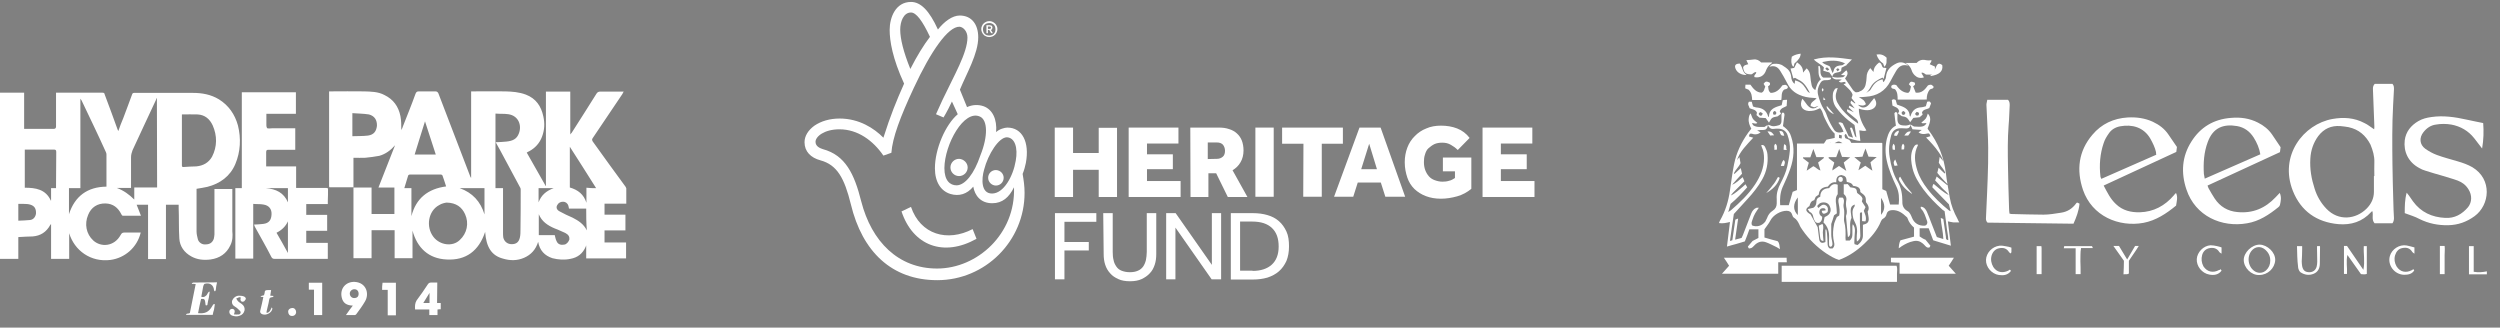 <?xml version="1.0" encoding="utf-8"?>
<!-- Generator: Adobe Illustrator 18.0.0, SVG Export Plug-In . SVG Version: 6.00 Build 0)  -->
<!DOCTYPE svg PUBLIC "-//W3C//DTD SVG 1.1//EN" "http://www.w3.org/Graphics/SVG/1.1/DTD/svg11.dtd">
<svg version="1.1" id="Layer_1" xmlns="http://www.w3.org/2000/svg" xmlns:xlink="http://www.w3.org/1999/xlink" x="0px" y="0px"
	 viewBox="0 444 1160 152" enable-background="new 0 444 1160 152" xml:space="preserve">
<rect x="0" y="444" width="1160" height="152" fill="#808080" stroke="none"/>
<path fill="#FFFFFF" d="M152.2,531.3C152.2,531.4,152.2,531.4,152.2,531.3z M290.6,531.4v7.1h-10.1v5.1h9.7v7.3h-9.7v5.6h10v7.4H272
	V558h-0.1c0,0.1-0.1,0.3-0.1,0.4c-1.4,3.3-3.8,5.1-7.1,5.7c-2.8,0.6-5.7,0.4-8.4-0.3c-3.6-1.2-5.9-3.6-6.6-7.6
	c-1.1,3.6-3.3,6-6.5,7.4c-3.2,1.4-6.5,1.4-9.8,0.4c-5.3-1.4-7.8-5.3-8.3-12.4c-2.9,8.8-8.9,13.3-17.9,12.8
	c-8.3-0.4-13.6-5.3-15.8-13.4v12.8h-8.3v-13h-10.7v13h-8.4v-32.8h8.4v12.3h10.6v-12.3h-7.4c2.6-6.6,5.1-13.1,7.7-19.6
	c-2,2.3-4.4,4.1-7.3,4.9c-2.1,0.4-4.4,0.7-6.5,0.9c-1.8,0.1-3.6,0-5.4,0l-0.1,0.1v13.6h-11.2c0-0.1,0-0.3-0.1-0.4v-44.1h0.9
	c5.1,0,10.1-0.1,15.3,0c3.2,0.1,6.5,0.1,9.5,1.7c4.1,2,6.5,5.3,7.4,9.8c0.4,2.1,0.4,4.2,0.4,6.5c0.1-0.1,0.1-0.4,0.3-0.7
	c0.1-0.1,0.3-0.4,0.3-0.7c2-5.1,4.1-10.2,6-15.5c0.3-0.7,0.6-1.1,1.5-1.1h7.7c0.7,0,1.1,0.3,1.4,0.9c5,12.8,9.8,25.8,14.8,38.6
	c0.1,0.1,0.1,0.4,0.4,0.6v-40.1h0.9c5,0,10-0.1,15,0c3.2,0.1,6.3,0.3,9.5,1.5c4.7,1.8,7.1,5.4,8.1,10.1c0.7,3.2,0.6,6.2-0.6,9.4
	c-1.1,3-3.2,5.3-6,6.8c-0.3,0.1-0.6,0.3-1.1,0.6c2.9,5.1,5.9,10.4,8.8,15.5h0.1v-43.8h11.3v19.9c0.3-0.4,0.4-0.6,0.6-0.7
	c3.9-6,7.7-12.2,11.6-18.3c0.4-0.6,0.9-0.9,1.7-0.9h10.9c-0.3,0.4-0.4,0.7-0.6,1.1L275,508.1c-0.4,0.6-0.3,0.9,0,1.5
	c5.1,7.1,10.2,14.2,15.3,21.1C290.4,531,290.6,531.3,290.6,531.4L290.6,531.4z M171.2,497.1c-2.6-0.4-5.1-0.4-7.7-0.6v10.7
	c2.4-0.1,4.9,0,7.3-0.3c2.7-0.4,3.8-2,4.1-4.5C175,499.7,173.8,497.8,171.2,497.1L171.2,497.1z M192.4,515.7h9.8
	c-1.7-5.1-3.3-10.1-5-15.4C195.6,505.6,193.9,510.6,192.4,515.7z M207,530.5c-0.6-1.8-1.1-3.5-1.7-5.1c0-0.1-0.4-0.4-0.7-0.4h-14.5
	c-0.3,0-0.7,0.3-0.7,0.4c-0.6,2-1.2,3.8-1.8,5.9h3.3v13C193,536,198.6,531.6,207,530.5L207,530.5z M215.8,543.4
	c-1.5-3.3-4.1-5.3-8.6-5.4c-0.7,0.1-2.3,0.4-3.5,1.2c-5,2.7-6.2,10-2.6,14.7c3,3.9,8.9,4.7,12.2,1.5
	C216.7,552.3,217.7,547.6,215.8,543.4L215.8,543.4z M224.8,531.3h-11.5c5.9,2.1,9.7,6.2,11.5,12.2V531.3z M241.6,532.2
	c0-0.3,0-0.6-0.1-0.9l-9.5-17.7c-0.6-1.2-1.4-2.4-2-3.6c1.7-0.1,3.3-0.1,4.9-0.3c2.9-0.3,4.9-1.1,5.9-3.9c1.4-3.8-0.3-8.1-4.9-8.8
	c-2-0.3-3.9-0.1-6-0.3v34.6h3.5v20.4c0,0.7,0,1.7,0.1,2.4c0.4,2,2,3.2,3.9,3.2c2.1,0,3.3-0.9,3.8-3c0.3-1.2,0.3-2.6,0.3-3.9
	C241.6,544.3,241.6,538.2,241.6,532.2z M249.9,537.9c1.2-3.3,3.5-5.3,7-6.6h-7L249.9,537.9L249.9,537.9z M262.3,552.1
	c-1.7-0.7-3.2-1.5-4.9-2.1c-3.3-1.4-6-3.2-7.4-6.6v9.7h7.4c0.3,1.1,0.4,2,0.9,2.9c0.6,1.4,2,1.8,3.5,1.5c1.1-0.1,2.1-1.4,2.4-2.4
	C264.3,553.8,263.8,552.9,262.3,552.1L262.3,552.1z M272,540.8h-8c-0.1-0.4-0.1-0.9-0.3-1.4c-0.4-1.2-1.4-1.8-2.4-1.8
	c-1.1,0-2.1,0.4-2.7,1.5c-0.7,1.1-0.3,2.3,1.1,3c2,1.1,3.9,2,6,2.9c2.7,1.4,5.1,2.9,6.6,5.9C272,547.4,272,544.1,272,540.8z
	 M276.6,531.3c-4.1-6.5-8-12.7-12.2-19.2V531c3.8,1.1,6.5,3.2,7.7,7.1v-7C273.6,531.3,275,531.3,276.6,531.3L276.6,531.3z
	 M106.9,557.8c-1.8,3.9-5,6-9.2,6.6c-3.2,0.4-6.2,0.1-8.9-1.4c-3.3-1.8-5.4-4.7-5.6-8.4c-0.3-4.7-0.1-9.5-0.3-14.2V539H77v25.2h-8.3
	V539h-5.3c0.6,1.7,1.4,3.3,2,5.1h-8.4c-0.3,0-0.6-0.4-0.7-0.7c-1.5-3-3.8-4.9-7.3-5c-3.8-0.1-6.7,1.8-8.1,5.3
	c-1.8,4.2-0.9,8.9,2.4,11.9c3.5,3.2,9.7,2.9,12.7-2.6c0.4-0.7,0.7-1.1,1.7-1.1h7.6c-1.7,7-7.4,11.8-14,12.7
	c-9.2,1.2-16.8-4.4-19.2-12.4v11.9h-8.4v-16.1h-0.1c-0.1,0.1-0.1,0.3-0.3,0.4c-1.8,3.3-4.5,5-8.1,5.3c-2.1,0.1-4.4,0.1-6.7,0.3v10.1
	H0V487h11.2v16.8h13.7c0.7,0,1.1-0.3,1.1-1.1V487h21.4c0.7,0,1.1,0.1,1.2,0.9c2,5.4,4.1,10.9,6,16.3c0,0.1,0.1,0.3,0.3,0.6
	c0.7-2.1,1.5-4.1,2.3-6c1.4-3.6,2.7-7.3,4.1-11c0.1-0.4,0.4-0.7,0.9-0.7h27.3c4.2,0,8.3,0.7,12.1,3c4.5,2.8,7.4,7,8.8,12.1
	c1.5,6,1.2,12.2-1.2,17.9c-2.4,5.7-7.1,9.1-13,10.6c-1.7,0.4-3.3,0.6-5,0.9v19.8c0,1.2,0.3,2.4,0.6,3.6c0.4,1.5,2,2.6,3.6,2.4
	c2,0,3.2-0.9,3.8-2.6c0.1-0.6,0.3-1.4,0.3-2v-21.1h8.3v19.6C108,553.3,108,555.6,106.9,557.8L106.9,557.8z M14.2,539
	c-1.8-0.6-3.8-0.3-5.7-0.4v7.8c1.8-0.1,3.6-0.1,5.3-0.3c1.7-0.1,2.7-1.5,2.9-3C16.8,540.8,16,539.6,14.2,539z M26.1,514.5
	c0-0.9-0.3-1.1-1.2-1.1H11.5v17.7c5,0,9.7,0.7,12.1,6c0.1,0,0.1-0.1,0.1-0.1v-5.7H26v-0.9C26.1,525.1,26,519.8,26.1,514.5z
	 M49.4,530.2v-14.5c0-0.4-0.1-0.9-0.3-1.2c-3.6-8-7.4-15.8-11.2-23.8c-0.1-0.3-0.3-0.4-0.6-0.9v41.5H32v12.1
	c2.7-8.4,8.6-12.7,17.4-12.8L49.4,530.2L49.4,530.2z M72.8,489.4c-0.3,0.4-0.3,0.6-0.4,0.9c-3.6,7.8-7.3,15.5-10.9,23.4
	c-0.4,1.1-0.7,2.1-0.7,3.3v14.2h-6.6c3.2,1.2,5.7,3,8.1,5.4v-5.6h10.6L72.8,489.4L72.8,489.4z M91.1,521.2c3.2-0.3,5.7-1.7,7.3-4.5
	c2.4-4.7,2.4-9.7,0.3-14.5c-1.4-3-3.6-4.9-7-5.1c-2.4-0.1-4.9,0-7.3,0v23.7c0,0.6,0.3,0.7,0.7,0.7C87,521.3,89.1,521.3,91.1,521.2
	L91.1,521.2z M152.2,531.4c0,2,0,3.9-0.1,5.9v1.4h-10v5h9.7v7.4h-9.7v5.6h10v7.4h-24.8c-0.7,0-1.1-0.3-1.4-0.9
	c-2.4-4.7-5-9.2-7.6-13.9c-0.1-0.3-0.3-0.6-0.4-1.1c1.5-0.1,2.9-0.1,4.2-0.3c2.7-0.3,3.8-1.8,3.9-4.5c0.1-2.3-1.1-4.1-3.8-4.5
	c-1.5-0.3-3-0.1-4.7-0.3V564h-8.3v-32.7h3v-44.5h25.1v10h-13.7v3.9c0,0.9-0.1,2.1,0.3,2.7c0.4,0.4,1.7,0.1,2.7,0.1h10.4v10h-12.4
	c-0.7,0-1.1,0.1-1.1,1.1v6.6h13.9v10h14C151.9,531.3,152.1,531.4,152.2,531.4L152.2,531.4z M133.6,546.7c-1.1,2.4-2.9,4.1-5.3,5.3
	c1.7,3,3.5,6,5.3,9.4V546.7L133.6,546.7z M133.6,531.3h-10.2c4.7,0.4,8.3,2.1,10.2,6.6V531.3z M169.4,583.8c-1.2,2.1-2.7,4.1-4.1,6
	c-0.1,0.1-0.4,0.4-0.7,0.4h-4.1c1.2-1.7,2.1-3,3.2-4.4c-2.9-0.1-4.5-1.2-5.1-3.6c-1.1-4.4,2-7.6,6-7.4
	C169.9,575.1,171.5,580.2,169.4,583.8z M166.4,580.3c0-1.2-0.7-2.1-2-2.1c-1.1,0-2.1,0.9-2.1,2c0,1.2,0.9,2.1,2,2.1
	C165.7,582.3,166.4,581.6,166.4,580.3z M202.8,584.6h1.7v2.9c-0.4,0-0.9,0-1.5,0.1v2.6h-3.8v-2.6h-6.6c-0.1-1.5-0.1-2.9,0.7-4.2
	c1.8-2.4,3.6-5,5.3-7.6c0.3-0.4,0.7-0.7,1.4-0.7h2.9L202.8,584.6L202.8,584.6z M199.3,579.9c-1.1,1.7-2,3.2-2.9,4.7h2.9V579.9z
	 M89.7,575.1c-0.3,0-0.4,0.3-0.7,0.3c0,0.1,0,0.1,0.1,0.3c0.4,0,1.1,0,1.7,0.1c-0.9,4.5-1.8,9.1-2.7,13.4c-0.6,0.6-1.5-0.1-1.8,0.9
	h12.4c0.1-0.9,0.4-1.7,0.6-2.4c0.1-0.7,0.3-1.7,0.4-2.6c-0.7,0-0.7,0-1.2,0.9c-1.7,3-3.6,3.6-6.6,3.3c0.4-2.3,0.9-4.4,1.4-6.6
	c1.7-0.1,1.8,0,2.1,2.9c0.7,0.3,0.9-0.1,0.9-0.6c0.1-0.9,0.4-2,0.6-2.9l0.4-2.7c-0.1,0-0.3-0.1-0.3-0.1c-0.3,0.3-0.6,0.6-0.7,0.9
	c-0.1,0.3-0.4,0.7-0.6,0.9c-0.4,0.4-0.9,0.7-1.4,0.7c-0.3,0-0.6,0-0.9-0.1c0.3-1.7,0.6-3.2,0.9-4.9c0.1-0.3,0.3-0.9,0.6-1.1
	c2.3-0.7,4.2,0.4,4.4,2.9c0,0.3,0.3,0.4,0.4,0.6c0.1-0.1,0.4-0.4,0.4-0.6c0.1-1.2,0.3-2.4,0.6-3.6L89.7,575.1L89.7,575.1z
	 M177.3,578.5h2.6v11.8h3.8v-15.1h-6.2C177.3,576.3,177.3,577.4,177.3,578.5L177.3,578.5z M143.3,578.4h2.4v11.8h3.8v-15h-6.2V578.4
	z M113.3,581.6c-0.7-0.3-1.5-0.4-2.4-0.4c-1.5,0-2.7,1.1-3.2,2.3c-0.3,1.4,0.4,2.3,1.5,2.9c0.7,0.4,1.4,1.1,2,1.7
	c0.7,0.6,0.6,1.5-0.3,1.8c-0.7,0.1-1.5,0-2.3,0c0.1-0.6,0.1-0.7,0.3-1.1c0.1-0.9-0.3-1.4-1.1-1.5c-0.7,0-1.4,0.4-1.4,1.4
	c0,0.9,0.6,1.4,1.2,1.7c1.2,0.4,2.4,0.6,3.6,0.1c1.2-0.4,2-1.2,2.3-2.6c0.1-1.2-0.3-2.1-1.4-2.9c-0.6-0.4-1.4-0.9-1.8-1.4
	c-0.3-0.3-0.4-0.7-0.7-1.1c0.4-0.1,0.9-0.4,1.4-0.6c0.3,0,0.6,0.1,0.7,0.1v0.3c-0.3,0.7-0.1,1.5,0.7,1.7c0.4,0,1.1-0.1,1.2-0.6
	C114.5,582.6,113.9,581.9,113.3,581.6L113.3,581.6z M124.9,583.1c0.1-0.7,0.4-1.2,1.4-1.2c0.1,0,0.4-0.1,0.6-0.3c0,0,0-0.1-0.1-0.3
	c-0.4,0-0.9-0.1-1.4-0.1c0.1-0.9,0.3-1.7,0.4-2.6h-1.5c-0.9,0-1.5,0.1-1.5,1.2c0,0.4-0.3,0.9-0.3,1.2c-0.6,0.1-1.1,0.3-1.5,0.4v0.3
	c0.4,0,0.7,0.1,1.2,0.1c-0.4,2.1-0.9,4.1-1.4,6.2c-0.3,0.9,0.1,1.5,0.9,1.8c1.8,0.7,4.4-0.6,4.7-2.6c0-0.1-0.1-0.3-0.3-0.6
	c-0.6,1.2-0.9,2.4-2.4,2.6v-0.7C124,586.9,124.6,585.1,124.9,583.1L124.9,583.1z M135.7,586.9c-1.1,0-2,0.7-2,1.7c0,1.1,0.7,2,1.7,2
	c1.1,0.1,2-0.7,2-1.8C137.4,587.8,136.7,586.9,135.7,586.9z"/>
<path fill="#FFFFFF" d="M826.7,574.9v-7.6H880c0.5,1.2,0.2,2.5,0.2,3.7c0,1.3,0,2.6,0,3.8H826.7L826.7,574.9z M1115.8,542.9
	c0-3.2,0-6.2,0.9-9.5c0.5,0.6,0.8,1,1.1,1.4c0.6,0.8,1.2,1.7,1.8,2.6c3.7,5.1,8.9,7.4,14.9,7.7c4.4,0.3,7.9-1.7,10.7-5
	c1.8-2.3,1.9-5.5,0.2-8.2c-1.2-2-2.9-3.3-5-4.1c-2.4-0.9-4.9-1.5-7.3-2.3c-2.6-0.8-5.1-1.4-7.7-2.3c-1-0.3-2-0.7-2.8-1.2
	c-5.3-2.8-7.4-7.8-6.8-12.9c0.5-4,2.9-6.9,6.3-8.9c1.9-1.1,3.9-1.6,6.1-1.9c5.5-0.8,10.9,0,16.3,1.2c2.5,0.5,5,1.1,7.7,1.6
	c0.3,3.9,0.2,7.7-0.5,11.8l-3.7-4.8c-2.7-3.4-6.3-5.5-10.6-6.3c-2.4-0.4-4.8-0.4-7.1,0c-2.4,0.3-4.3,1.6-5.8,3.5
	c-2.1,2.6-1.8,5.8,0.8,7.7c1.7,1.2,3.5,2.2,5.4,2.9c3.2,1.2,6.5,2,9.8,3c2.4,0.7,4.6,1.5,6.7,2.7c9.3,5.6,8.1,17.5,1,22.7
	c-3.7,2.7-7.7,4.1-12.2,4.2c-4.7,0.1-9.2-0.8-13.4-2.9C1120.6,544.5,1118.2,543.8,1115.8,542.9L1115.8,542.9z M922.1,490.3h9.6
	c0.7,0.7,0.8,1.5,0.8,2.5c-0.2,3.1-0.2,6.2-0.5,9.3c-0.5,6.3-0.4,12.7-0.3,19c0.1,6.5,0.3,12.9,0.5,19.4c0,0.8,0.1,1.7,0.2,2.6
	c0.3,0,0.5,0.2,0.8,0.2c5,0.1,10,0.3,15,0.3c2.7,0,5.4-0.5,8.1-0.9c2.9-0.4,5.3-1.9,7-4.3c0.1-0.1,0.2-0.2,0.4-0.4
	c0.2,0,0.4,0.1,0.6,0.2c0.1,0,0.3,0.2,0.6,0.3c-0.3,3.3-1.5,6.4-2.8,9.3l-39.9-0.5c-0.6-0.6-0.8-1.4-0.7-2.3l0.5-11.1
	c0.4-9.5,0.8-19,0.3-28.5c-0.2-4.3-0.4-8.5-0.6-12.8C921.7,491.9,922,491.1,922.1,490.3L922.1,490.3z"/>
<path fill="#FFFFFF" d="M802.3,567.3c-0.8-1.3-1.5-2.4-2.4-3.7h29.1c0,0.6,0,1.3,0.1,2.1h-4v5.3H799
	C800.2,569.7,801.2,568.6,802.3,567.3L802.3,567.3z M906.6,563.6c-0.8,1.4-1.6,2.5-2.4,3.7c1.1,1.2,2.1,2.4,3.3,3.7h-26.1v-5.1
	c-1.4,0-2.6-0.1-4-0.2v-2.1L906.6,563.6L906.6,563.6z M809.9,483.3h2.3c1.4,2,2.8,3.6,5.2,3.7c1.3-0.6,1.2-1.9,1.7-2.8
	c-0.3-0.5-0.6-0.9-0.8-1.3c0.9-1.2,1.2-1.3,2.8-0.6c0.5,0.9,0,1.4-0.7,1.7c0.2,1.1,0,2.2,1.2,3.1c2.4,0,4.1-1.5,5.4-3.5
	c1.7-0.4,1.7-0.4,2.6,0.7c-0.1,1.2-1.2,1-1.8,1.3c-1.5,1.4-0.9,3.2-1.3,4.8H813c-0.1-1.7-0.2-3.4-1.7-4.8c-0.3-0.1-0.8-0.3-1.5-0.6
	C809.8,484.4,809.8,484,809.9,483.3z M880.5,490.2c0-1.7,0-3.4-1.2-4.8c-0.5-0.3-2.1,0-1.7-1.6c0.7-0.7,1.5-0.6,2.3-0.3
	c1.4,2.1,3.1,3.5,5.5,3.6c1.2-0.8,0.9-2,1.3-2.9c-0.3-0.4-0.7-0.8-1-1.1c0.8-1.4,1-1.4,2.7-0.8c0.5,0.9,0,1.3-0.7,1.7
	c0.4,1,0.8,2,1.2,3c2.9,0.3,4.3-1.5,5.7-3.4c1.5-0.5,1.5-0.5,2.6,0.6c0,1.1-1.1,0.9-1.7,1.3c-1.2,1.4-1.5,2.9-1.5,4.7H880.5
	L880.5,490.2z M812.7,478.5c-2.7,0-3.5-0.6-3.9-3.2c0.3-1.1,1.4-1.2,2.4-1.5l-0.9-1.9c1.2-0.1,2.3-0.1,3.4-0.3
	c1.4-0.2,2.5,0.4,3.5,1.4h5.1c-0.3,0.3-0.3,0.5-0.5,0.6c-1.1,0.7-1.8,1.7-2.3,2.9c-0.8,2.6-2.9,3.8-5.4,3.3c-0.5-1,0.9-1.4,0.8-2.3
	C813.9,477.3,813.5,478.2,812.7,478.5z M861,487.4c0.6-0.3,1.2-0.6,1.8-0.9c1.6-0.6,2.6-1.8,2.9-3.5c0.2-1,0.4-2.1,0.4-3.1
	c0-1.6,0.5-2.9,1.7-4.3c0.4,0.5,0.9,1,1.5,1.8c0.1-2.1,1.2-3.3,2.6-4.4c1.4,0.3,1,1.7,1.9,2.4c0.4,0,1,0.1,1.5,0.2l-1.3,5
	c0,0-0.1-0.1-0.2-0.2c-0.1-0.1-0.2-0.3-0.3-0.4c-2.3,1-4.3,2.2-5.5,4.4c-0.6,1.1-1.4,2-2.1,2.9l0,0c-0.3,0.3-0.9,0-1.2,0.4l0,0
	c-1,0.3-2,0.3-3,0l0,0C861.5,487.5,861.1,487.5,861,487.4C861,487.4,861,487.4,861,487.4L861,487.4z M895.9,478.6h-2.1
	c-0.7-0.1-1.2-1.2-2.3-0.8c0.4,0.7,0.8,1.4,1.2,2.1c-1.8,0.6-3.2,0.1-4.3-1c-0.6-0.6-1.2-1.5-1.4-2.3c-0.4-1.2-1.1-2.2-2.1-2.8
	c-0.2-0.1-0.3-0.2-0.8-0.6h5.2c1.4-1.5,2.9-1.7,4.9-1.2c0.6,0.1,1.3,0,2-0.1c0.1,0.8-0.6,1.3-0.8,1.9c0.8,0.3,1.6,0.8,2.4,1.1v2
	c0,0,0,0.1,0,0.2c0,0.1,0.1,0.3,0.1,0.4s0,0.3,0,0.4c0,0.1-0.1,0.2-0.2,0.3c0,0-0.1,0-0.2,0.1c-0.1,0-0.3,0-0.4,0.1
	c-0.1,0-0.2,0.1-0.4,0.1c-0.1,0-0.3,0-0.4,0C896,478.6,895.9,478.6,895.9,478.6z M1089.2,562.3c-0.7,3.1,0,5.9-0.2,8.8
	c-0.4,0-0.8,0-1.4,0v-13h1.4c2.5,3.6,4.9,7.2,7.6,11.1c0.8-3.9,0-7.5,0.2-11c0.5,0,0.9,0,1.4,0v12.9c-0.8,0.3-1.7,0.2-2.7,0.1
	C1093.5,568.3,1091.5,565.5,1089.2,562.3L1089.2,562.3z M1030.4,568.9c0.2,0.3,0.3,0.5,0.4,0.7c-1.5,2-3.6,2.2-5.7,1.8
	c-3.4-0.6-6-3.9-5.8-7.2c0.2-3.2,3.1-6.2,6.4-6.4c1,0,2.1,0.2,3,0.4c0.7,0.1,1.4,0.4,2.1,0.6v2.9c-0.5-0.3-0.8-0.5-1-0.7
	c-1-1.7-2.6-2.2-4.4-1.9c-1.9,0.3-3.1,1.5-3.6,3.2c-0.5,1.8-0.3,3.6,0.6,5.3c1.8,2.7,4.6,3.1,7.2,1.7
	C1029.9,569.3,1030.1,569.2,1030.4,568.9L1030.4,568.9z M933.3,558.9v2.1c0,0.1-0.1,0.3-0.3,0.6c-0.3-0.2-0.6-0.3-0.8-0.6
	c-1.1-1.8-2.7-2.2-4.6-1.8c-1.8,0.3-3,1.7-3.5,3.4c-0.5,1.8-0.2,3.6,0.8,5.3c1.7,2.6,4.4,2.9,6.9,1.7c0.2-0.1,0.5-0.3,0.8-0.5
	c0.2,0.2,0.3,0.3,0.5,0.6c-1.5,2-3.5,2.2-5.6,1.9c-3.4-0.5-6.1-3.7-6-7c0.1-3.2,2.8-6.2,6.3-6.6c1-0.1,2.1,0.1,3.1,0.3
	C931.7,558.4,932.4,558.6,933.3,558.9L933.3,558.9z M1065.8,558.2h2.4v1.5c0,1.9-0.1,3.8-0.2,5.6c0,0.7,0.1,1.5,0.2,2.2
	c0.4,1.9,1.3,2.7,3.1,2.8c1.7,0.1,3.1-0.8,3.6-2.5c0.2-0.7,0.3-1.6,0.3-2.4c0-2-0.1-3.9-0.1-5.8v-1.4c0.5,0,0.9,0,1.2-0.1
	c0.1,0.2,0.2,0.3,0.2,0.4c0,2.6-0.1,5.2-0.1,7.8c0,2.2-0.9,3.9-2.8,4.7c-2.1,0.9-4.3,0.6-6.2-0.7c-0.3-0.2-0.6-0.7-0.8-1.2
	s-0.3-0.9-0.3-1.4C1065.9,564.6,1065.9,561.5,1065.8,558.2L1065.8,558.2z M1120.3,558.8v2.9c-0.5-0.3-0.8-0.5-1-0.8
	c-1.1-1.8-2.7-2.2-4.6-1.8c-1.8,0.3-2.9,1.7-3.4,3.4c-0.5,1.8-0.2,3.5,0.7,5.1c1.7,2.7,4.4,3.1,7,1.8c0.2-0.1,0.5-0.3,0.8-0.5
	c0.2,0.2,0.3,0.4,0.4,0.6c-1.1,1.7-2.8,2-4.7,2c-4.5-0.1-7.8-4.5-6.6-8.7c0.9-3.2,4.4-5.5,7.8-4.9
	C1117.9,558.1,1119,558.5,1120.3,558.8z M965.4,571.2h-2.3v-12h-5.5c0.1-0.4,0.1-0.6,0.2-1h12.9c0,0.2,0.2,0.4,0.4,0.9h-5.5
	c-0.4,2.1-0.2,4.1-0.3,6.1C965.4,567.1,965.4,569.1,965.4,571.2L965.4,571.2z M985.3,571.3c0.1-2.3,0.2-4.3,0.2-6.3l-4.9-6.9h2.6
	c1.2,1.9,2.4,4,3.8,6.3l3.7-6.3h1.7c-1.5,2.5-3.1,4.6-4.6,6.9v5.9C987,571.5,986.2,571.1,985.3,571.3z M1145.6,558.2h2.2v11.9
	c2.2,0.4,4.1,0.2,6.1-0.2v1.4h-8.3C1145.6,566.9,1145.6,562.5,1145.6,558.2z M945,558.2h2.2c0,0.4,0.1,0.6,0.1,0.9v12.1H945V558.2z
	 M1132.1,558.1h2.2c0.2,1.5,0,2.9,0,4.3c0,1.5,0,2.9,0,4.4v4.4h-2.2V558.1z"/>
<path fill="#FFFFFF" d="M874.3,475c-0.2-0.6-0.3-1-0.5-1.5c-1.5-1-2.6-2.5-3.1-4.2c1.8-0.3,3.3,0.1,4.7,1.5
	C875.2,472.1,875.8,473.7,874.3,475z M831.4,470.3c1.3-0.9,2.7-1.2,4.1-1.4c0,1.5-0.9,2.9-2.9,4.6c-0.1,0.4-0.2,0.8-0.3,1.4
	c-0.2,0-0.4-0.1-0.5-0.2C831.1,473.6,831,472.2,831.4,470.3L831.4,470.3z M897.6,476.8c0.3-0.7,0.5-1.4,0.9-2.1
	c0.6-1.3,1.4-1.5,2.7-0.5c0.5,2.8-1.3,4.5-5.4,5.1c0-0.2,0-0.4,0.1-0.6l0,0c0.2-0.2,0.6-0.2,0.8-0.4l0,0l0.4-0.4l0,0l0.4-0.4l0,0
	C897.5,477.3,897.5,476.9,897.6,476.8L897.6,476.8L897.6,476.8z M807.3,473.5c0.3,0.6,0.7,1.1,0.9,1.7c0.8,2.3,0.8,2.3,2.2,3.6
	c-2.3,0.1-4.4-1.1-5.1-2.9C804.7,474.4,805.2,473.5,807.3,473.5z M887,533.9l-2.1-1.6c-1.5-1.3-2.7-2.7-3.6-4.6
	c-0.2-0.5-0.5-1.1,0.4-1.7c0.8,1.4,1.5,2.7,2.4,4c0.9,1.2,2,2.4,2.9,3.5C887.2,533.7,887.1,533.8,887,533.9z M825,526.1
	c0.3,0.1,0.5,0.2,0.8,0.4c-1,3.3-3.4,5.4-6.3,7.1c1-1.2,2.1-2.3,2.9-3.5C823.5,528.9,824.2,527.5,825,526.1L825,526.1z M880.2,507
	c-0.4,0-0.8,0-1.2,0c-0.4-0.8,0.7-2.1,2-2.4C881.1,505.3,881.1,505.3,880.2,507z M847.8,493.3c1.1,1.2,2.1,2.5,3.2,3.7
	c-1.4-0.5-2.5-1.4-3.2-2.6c-0.2-0.3-0.2-0.7-0.3-1C847.6,493.4,847.6,493.4,847.8,493.3L847.8,493.3z M825.6,504.8
	c1.4-0.1,1.8,0.2,2.3,2.2C826.4,506.9,826.4,506.9,825.6,504.8z M820.1,505c1.8-0.2,2.4,0.8,3.1,1.8c-0.6,0-1.1,0-1.8,0.1
	C821.2,506.5,820.7,505.9,820.1,505L820.1,505z M886.7,505c-0.5,0.8-0.9,1.4-1.3,1.9h-1.8C884.3,505.9,884.9,504.8,886.7,505
	L886.7,505z M878.5,510.7c1.1,0.8,0.6,1.8,0.8,2.8c-0.4,0-0.8,0-1.1-0.1C878,512,878,512,878.5,510.7z M883,510.7
	c1,0.8,0.5,1.7,0.5,2.6c-0.4,0-0.7,0.1-1.2,0.1C882.4,512.6,882.1,511.6,883,510.7z M879.4,518c0.4,1.1,0.8,1.9,1.1,2.8
	c-0.5,0-0.9,0.1-1.4,0.2C878.8,520.2,878.2,519.3,879.4,518z M827.6,518.2c1.1,1.1,0.3,1.9,0.2,2.8c-0.5,0-0.9,0-1.5,0
	C826.7,520,826.8,519,827.6,518.2z M823.3,513.5c0.2-0.9-0.5-2,0.5-2.8c1,0.8,0.6,1.8,0.7,2.7C824.1,513.5,823.8,513.5,823.3,513.5z
	 M829.1,513.6c-0.8,0-1.1-0.1-1.5-0.1c0-0.8,0.1-1.7,0.2-2.6C829.5,511.4,828.4,512.6,829.1,513.6z M846.2,489.1
	c0.2,0.4,0.5,0.8,0.8,1.2C845.9,490.5,845.9,490.5,846.2,489.1z M845.7,486.5c-0.5-0.6-0.5-1.1,0-1.6
	C846.2,485.4,846.3,485.8,845.7,486.5z"/>
<path fill="#333333" d="M861.8,487.7h3C863.8,488.3,862.8,488.3,861.8,487.7z"/>
<path fill="#FFFFFF" d="M864.7,487.7c0.4-0.1,0.8-0.2,1.2-0.4C865.4,487.5,865.1,487.6,864.7,487.7z M842.3,487.8c0.1,0,0.2,0,0.3,0
	c0,0,0,0.1-0.1,0.1C842.4,488,842.4,487.9,842.3,487.8z M861,487.4c0.2,0.1,0.5,0.3,0.8,0.4C861.6,487.6,861.3,487.5,861,487.4z
	 M840.9,487.4c0.1,0,0.3,0,0.2,0L840.9,487.4C841,487.4,840.9,487.4,840.9,487.4L840.9,487.4z M840.1,487.1l0.8,0.3l0,0
	C840.7,487.3,840.5,487.2,840.1,487.1L840.1,487.1L840.1,487.1z"/>
<path fill="#FFFFFF" d="M908.3,545.6c-1.7-3.1-3-6.4-3.6-9.9c-0.6-3.8-1.4-7.6-1.8-11.3c-0.9-7.5-3.6-14.1-8.1-20.1
	c-0.2-0.2-0.3-0.5-0.4-0.7c1.6-3.6,1.6-5.3,0.1-6.9c-0.7,2.3-0.7,2.3-3,4.2c0.7,0.7,1.6,0,2.4,0.3c-1,1.6-2.1,1.8-5.8,1.5
	c-0.4-0.2-0.9-0.5-1.4-0.8c0,0-0.1,0.1-0.2,0.2c0.3,0.6,0.5,1.1,0.9,1.9c1.4,0.1,2.8,0.2,4.3,0.3c-0.5,0.3-0.9,0.7-1.5,1.1
	c0.4,0.3,0.7,0.5,1.1,0.6c0.9,0.3,1.8,0.2,2.7,0c1.1-0.3,1.4,0,1.7,1.2l-2,0.6c1.2,1.2,2.2,2.3,3.1,3.3c1,1.1,2,2.4,2.8,3.6
	c0.8,1.1,1.5,2.4,2.1,4.1c-0.7-0.8-1.1-1.3-1.7-2c-0.2,1.1-0.3,2-0.4,2.7c0.9,1.8,2.5,3,3,4.8c-0.1,0-0.2,0.1-0.3,0.2
	c-0.9-0.8-1.8-1.7-2.8-2.7c-0.2,0.9-0.4,1.6-0.6,2.4c0.8,0.9,1.5,1.9,2.4,2.8c0.8,0.9,1.6,1.7,2.5,2.6c-0.1,0.1-0.2,0.2-0.3,0.3
	c-1.6-1.3-3.2-2.6-4.9-4c-0.2,0.7-0.5,1.2-0.7,1.8c1.1,1.2,2.2,2.3,3.2,3.5c1,1.1,2.4,2,3.1,3.3c-2.6-1.3-4.7-3.3-6.9-5.1
	c0,0-0.1,0-0.2,0c-0.1,0.2-0.2,0.3-0.3,0.6c0,0.2-0.1,0.5-0.2,0.9c2.5,2.6,5,5.1,7.7,7.9c0.2,0.8,0.5,2.1,0.8,3.2
	c-0.2-0.1-0.5-0.2-0.7-0.3c-3.7-3-7.2-6.3-10.1-10.1c-2-2.6-3.7-5.4-4.7-8.6c-1.2-3.9-1.7-7.7,0.3-11.6c0,0,0-0.2,0-0.3
	c-0.8-0.2-1.3,0.2-1.7,0.8c-0.4,0.6-0.8,1.4-1,2.1c-0.8,2.7-0.4,5.4,0.2,8.1c0.9,3.6,2.8,6.7,5,9.7c2.6,3.5,5.7,6.6,8.9,9.5
	c0.4,0.3,0.9,0.6,1,0.7c0.3,2.6,0.7,4.9,0.9,7c0.2,2.1,0.8,4.3,0.8,6.4c-1.2-0.1-1.1-0.9-1.1-1.5l-1.2-8.3c-0.4-0.1-0.7-0.3-1.2-0.5
	c0.2,3.3,1.1,6.4,1.2,9.8c-1.1-0.3-2.1-0.6-3-0.9c-0.9-2.4-1.8-4.6-2.7-6.9c-0.6-1.6-1.2-3.2-1.9-4.8c-0.5-1.2-1.4-2.3-2.8-2.4
	c0,0.2-0.2,0.3-0.1,0.5c0,0.2,0.1,0.3,0.2,0.5c1.5,1.5,2,3.6,2.7,5.5c0.3,0.7,0.3,1.4-0.4,2.1c-0.1,0-0.3,0.1-0.6,0.2
	c-2.7,0.2-4.9-1.1-5.9-3.6c-0.5-1.2-1-2.6-2.2-3.2c-1.7-1-2.4-2.5-2.3-4.4c0-3.2-0.5-6.4-2.2-9.3c-2.1-3.5-3.1-7.5-3.7-11.4
	c-0.6-3.4-0.2-6.7,0.7-10c0.7-2.4,2.4-3.4,4.9-3.3c0.7,0,1.5,0.1,2.2,0.1c1.1,0,1.7-0.5,1.9-1.9c-1.7,0.6-1.7,0.6-3.4,0.5
	c-1.8-0.1-2.6-0.9-2.7-2.8c0-0.8,0-1.6,0-2.4c0-0.5-0.1-1-0.9-1c-0.1,0.2-0.5,0.4-0.5,0.6c0.2,1.8,0.4,3.7,0.7,5.7
	c-2.4,1.2-3.5,3.4-4.2,6.1c-0.8,3.4-0.8,6.9,0,10.3c0.9,4.1,2.6,8,4.4,11.8c1.3,2.7,1.4,5.4,1.1,8.4h-4c-0.6-2.2-1.2-4.3-1.8-6.3
	c-0.7-0.3-1.2-0.5-1.8-0.8v-20.9c0-0.1,0-0.2,0-0.3c0,0,0-0.1,0-0.1l-0.2-0.2H859c-0.2-0.4-0.6-1.1-0.9-1.4
	c-0.8-0.3-1.3-0.5-1.9-0.8c-0.1-0.7-0.8-1.4,0.3-2c0.4,0.7,0.8,1.4,1.1,2c1.9,0.5,3.7,1.2,5.6,1.3c-0.2-1.7-0.3-3.3-0.5-4.9
	c1.2,0,2.1,0.6,3.3,0c-2-3.1-3.5-6.3-3.5-10.1c0.6,0.2,1.2,0.4,1.8,0.5c1.5,0.3,2.9,0.4,4.3-0.2c2.2-1,2.6-3.1,1-5.2
	c-0.5,0.6-0.9,1.2-1.4,1.7c-0.5,0.6-0.9,1.3-1.5,1.8c-1.5,1.3-3.2,1.2-4.6-0.4c1.3,0.3,2.6,0.8,3.7-0.3c-0.8-1.7-0.8-1.8-3.3-3.2
	c1,0,2.1-0.1,3.2-0.2c5.1-0.3,9.1-2.6,11.5-7.3c0.8-1.5,1.6-3,2.5-4.5c1.2-2.1,2.8-3.5,5.7-2.6c-1.5-1.6-3.6-2-5.4-1.1
	c-2.6,1.3-4.7,3-4.9,6.3c0,0.8-0.6,1.5-1,2.3c0,0-0.2,0-0.3,0c-0.1-0.4-0.2-0.9-0.3-1.2c-2.5,0.5-4,2.1-5.1,4
	c-0.2,0.3-0.4,0.8-0.7,1.1c-0.5,0.4-1.1,0.7-1.6,1.1l-0.4-0.2c-0.3-0.1-0.5-0.4-0.8-0.5c-0.1,0-0.3,0-0.5,0
	c-0.7,0.1-1.4,0.2-2.1,0.5c-0.1,0-0.3,0-0.5,0H861c-0.4-0.3-0.9-0.6-1.2-1l-3.7-5.4c0.8-1.1,1.8-2.3,0.6-3.8
	c-0.8,0.7-1.6,1.4-2.5,2.2c0.6,0,1.2,0.1,2,0.2c-0.5,0.3-0.7,0.7-1.1,0.8c-1.6,0.2-3.2,0.4-5.1-0.2c1.2,2,3,0.9,4.6,1.4
	c-0.5,0.2-0.9,0.5-1.4,0.7c0.9,1.1,2,0.2,2.9,0.3c0.1,0.2,0.2,0.4,0.4,0.6c-0.3,0.2-0.6,0.3-1.1,0.5c0.5,0.4,0.9,0.7,1.3,1.1
	c1.1,1.1,2.5,2.2,2.9,3.8l0,0c-0.2,0.5-0.3,1.1-0.5,1.5c0.7,0.9,1.2,1.6,1.8,2.3l-0.2,0.2l-1.8-1.3c-0.1,0.4-0.2,0.8-0.3,1.1l2,2.5
	c-0.8-0.4-1.6-0.8-2.5-1.3c-0.1,0.3-0.2,0.5-0.3,0.8l2.4,2.3c-0.6-0.3-1.3-0.6-1.9-0.9c-0.4-0.2-0.8-0.3-1.2-0.5
	c-0.3,0.9,0.1,1.2,0.5,1.5l3.4,2.8c0.7,0.5,1.2,1.2,1.2,2.4c-2.9-2-5.4-4.1-7.5-6.6c-0.8-1-1.6-2.2-2.2-3.3
	c-0.9-1.8-0.9-3.6-0.2-5.4c0.1-0.3,0.2-0.6,0.4-1.3c-0.6,0.2-1.1,0.2-1.3,0.5c-0.4,0.6-0.8,1.3-0.9,2c-0.3,2.5,0.1,4.9,1.7,6.9
	c1.6,2.1,3.4,4,5.4,5.6c0.9,0.7,2,1.5,2.9,2.2c0.3,2,0.6,3.9,0.9,5.8c-0.5-0.3-0.7-0.6-0.8-1c-0.3-1-0.7-2.1-1.1-3.1
	c-0.2-0.5-0.5-0.7-1.1-0.3c0.4,1.4,0.8,2.8,1.4,4.5c-0.9-0.3-1.5-0.5-2-0.7c-1-2.2-2-4.2-2.8-6c-0.8-0.4-1.3-0.7-2-0.2
	c1.1,1.2,1.8,2.6,2.4,4.1c-1.8,0.7-3.5,0.5-4.4-0.9c-1.2-1.9-2.3-3.9-3.1-6c-0.4-1.1-0.8-2.3-1.5-3.3c-1.4-2.1-2.2-4.5-2.8-6.9
	c-0.5-2,0-3.7,1-5.4c0.5-1,1.4-1.5,2.6-1.4c0.6,0,1.2,0,1.8-0.2c0.4-0.1,0.8-0.5,0.5-1h-3.5c-0.9-0.5-1.2-1.4-1.3-2.3
	c0-0.6,0-1.4-0.1-2c0-0.3-0.2-0.7-0.3-1.1l-0.6,0.1c0.3,2-0.4,4.1,1.2,6.1c-1.6,1.2-2,3.1-2.6,5c-1-0.6-1.5-1.4-1.7-2.3
	c-0.3-1.4-0.5-2.7-0.6-4.1c-0.1-1.5-0.6-2.7-1.7-3.7c-0.5,0.5-0.9,1.1-1.7,2c0.1-2.4-1.1-3.6-2.8-4.8c-0.5,0.9-0.9,1.7-1.3,2.6
	c-0.5,0.1-1.2,0.2-1.7,0.3l1.3,4.6c0.2-0.1,0.5-0.2,0.8-0.3c0.5,0.3,1,0.6,1.6,0.9c2.7,1.2,4,3.7,5.3,6.1c-1.1-0.3-1.5-1.4-2.1-2.3
	c-1.1-1.8-2.6-3-4.8-3.5c0,0.5-0.1,1-0.2,1.6c-1.2-0.9-1.5-2.2-1.6-3.4c-0.2-1.8-1.1-3.2-2.6-4.2c-0.3-0.2-0.6-0.4-0.9-0.6
	c-1.4-1.1-2.9-1.2-4.5-1.1c-0.9,0.1-1.2,0.3-2.1,1.4c2.4-0.8,4,0.1,5.1,2c0.5,0.8,1,1.7,1.5,2.5c0.7,1.2,1.3,2.5,2,3.7
	c1.2,2.2,3,3.8,5.3,4.8c2,0.9,4.1,1.3,6.2,1.4c0.5,0,1,0.1,1.8,0.2c-1.1,1.3-2.8,1.7-2.8,3.6c0.6,0.2,1.2,0.4,1.7,0.6
	c0.8-0.3,1.4-0.5,2-0.7c-1.7,1.6-3.4,1.6-4.9,0c-0.6-0.6-1.1-1.5-1.7-2.2c-0.3-0.3-0.6-0.7-0.9-1.1c-1.5,3.1-0.3,5.4,2.9,5.7
	c0.8,0,1.6,0,2.4-0.2c1-0.2,1.9-0.7,2.9-1.1c0.1,0.1,0.2,0.3,0.4,0.5c0.9,1.2,1,2.7,1.7,4c1.3,2.6,2.5,5.3,4.7,7.3v2
	c-1.3,0.3-2.6,0.5-3.8,0.8l-1.2,1.8h-12.5v21.6c-0.7,0.3-1.3,0.5-2,0.8c-0.6,2.1-1.2,4.1-1.8,6.2h-4c-0.2-2.9,0-5.7,1.1-8.3
	c1.3-2.8,2.6-5.7,3.6-8.6c1.7-4.9,2.1-9.9,0.4-14.9c-0.5-1.8-1.5-3.1-3-4.3c-0.3-0.2-0.6-0.5-0.8-0.6c0.2-1.8,0.5-3.4,0.7-5.1
	c0-0.6-0.1-1.1-0.8-1.2c-0.6,0.3-0.6,1-0.6,1.6c0,0.8,0,1.6,0,2.4c0,0.8-0.4,1.7-1.2,1.9c-1.4,0.4-2.8,0.8-4.2,0
	c-0.2-0.1-0.5-0.1-0.9-0.2c0.5,1.4,1.4,2.1,2.7,1.9c0.6-0.1,1.4-0.1,2-0.1c2.1,0,3.7,1,4.4,2.9c0.8,2.3,1.3,4.8,1.1,7.2
	c-0.2,2.5-0.7,5-1.2,7.4c-0.6,2.7-1.8,5.3-3.1,7.8c-1.2,2.3-2,4.7-1.8,7.4c0,0.6,0,1.4,0,2c0,1.4-0.6,2.6-1.9,3.4
	c-1.3,0.8-2.1,2-2.6,3.4c-0.2,0.5-0.5,1.1-0.8,1.6c-1.5,2-4,2.7-6.1,1.8c-0.6-1-0.1-1.9,0.2-2.8c0.3-0.9,0.7-2,1.2-2.8
	c0.4-0.8,1.1-1.6,1.7-2.6c-0.5,0-0.8,0-1.1,0c-1.2,0.5-1.9,1.4-2.4,2.6c-1.3,3.4-2.6,6.7-3.9,10.1c-0.2,0.4-0.4,0.9-0.6,1.3
	c-1,0.3-1.9,0.5-3,0.8c0.5-3.3,0.9-6.4,1.4-9.8l-1.3,0.5c-0.5,3.2-0.9,6.4-1.4,9.6c-0.3,0.1-0.6,0.2-1.1,0.3c0.6-4.6,1.3-9,1.8-12.5
	c2.5-2.7,4.4-4.8,6.3-6.9c2.6-2.8,5-5.8,6.9-9.2c2-3.6,2.8-7.5,2.4-11.6c-0.1-1.2-0.6-2.4-1.1-3.4c-0.3-0.6-0.9-1.2-1.8-0.8
	c0.1,0.3,0.2,0.6,0.3,0.9c0.8,1.6,1,3.4,1,5.1c0,4.5-1.7,8.4-4.1,12.1c-3.1,4.7-7.1,8.5-11.3,12.1c-0.3,0.2-0.6,0.4-1.2,0.8
	c0.4-1.5,0.8-2.7,1.1-3.8c2.9-2.4,5.3-5,7.7-7.7c-0.3-0.5-0.5-0.9-0.8-1.4c-0.5,0.4-0.9,0.8-1.3,1.2c-1.8,1.4-3.4,3.1-5.5,4
	c0.3-0.4,0.6-0.9,1-1.3c1.8-1.8,3.5-3.5,5.3-5.3c-0.3-0.7-0.5-1.2-0.8-1.9c-1.7,1.3-2.9,2.8-4.9,3.5c1.5-1.7,3-3.4,4.6-5.1
	c-0.2-0.8-0.3-1.6-0.6-2.6c-1.1,1-2,1.9-2.9,2.7c-0.1-0.1-0.2-0.2-0.3-0.3c0.8-1.7,2.3-2.9,3.1-4.7c-0.1-0.8-0.3-1.7-0.5-2.8
	c-0.5,0.6-0.9,1-1.2,1.5c1.4-4.2,4.6-7.2,7.6-10.5c-0.8-0.2-1.4-0.4-2-0.6c0.2-1.1,0.4-1.4,1.1-1.3c0.4,0,0.8,0.2,1.2,0.3
	c1.1,0.1,2.1,0,3.1-0.9c-0.6-0.3-1.1-0.6-1.6-0.9c1-0.2,2-0.2,2.9-0.2c1.1,0,1.8-0.6,2-1.8c0-0.1,0-0.3-0.1-0.5
	c-0.5,0.3-0.9,0.6-1.4,0.9c-1.8-0.1-3.5,0.3-5.1-0.7c-0.3-0.2-0.4-0.6-0.7-1.1c1,0,1.8,0.6,2.5-0.1c-0.7-0.6-1.5-1.1-2-1.8
	c-0.5-0.7-0.7-1.7-1.1-2.6c-0.7,0.7-0.8,1.6-0.9,2.4c-0.2,1.7,0.4,3.2,1.2,4.7c-0.5,0.6-0.9,1.2-1.4,1.8c-3.2,4.5-5.5,9.3-6.6,14.7
	c-0.8,4-1.3,8-1.9,12.1c-0.7,5-2.1,9.6-4.6,14c-0.2,0.3-0.3,0.7-0.5,1.2c1.8,0.3,3.4-0.1,5.1-0.5c-0.5,3.8-0.9,7.5-1.4,11.4
	c1.6-0.5,2.9-0.8,4.3-1.2c1.3-0.4,2.7-0.8,4-1.2c0.8-2,1.5-3.8,2.1-5.6h4.2v4c-1,0.5-2,1-2.7,1.4c-0.8,0.9-1.5,1.8-2.2,2.6
	c0.1,0.3,0.3,0.6,0.5,0.9c1.3-0.2,1.3-0.2,2.3-1.2c1.5-1.7,3.4-2.5,5.6-1.7c1.7,0.6,3.3,1.5,5,2.3c0.4,0.2,0.8,0.5,1.5,0.9
	c-0.3-1.5-0.1-2.7-1.1-3.7c-2-0.5-4.1-1.1-6.1-1.7v-3.8c1-1.5,2-2.6,2.7-4c1.3-2.6,4.7-4.6,7.6-4.6c1.2,0,2.1,0.5,2.5,1.7
	c0.2,0.5,0.4,1.3,0.9,1.5c1.3,0.8,1.9,2,2.5,3.2c0.3,0.9,0.9,1.7,1.5,2.6c3,4.3,6.7,7.9,11,10.8c1.9,1.2,3.8,2.4,5.9,3
	c4.1-1.5,8-4,11.7-7.5c3.2-3,6.1-6.3,7.8-10.5c0.2-0.4,0.5-0.9,0.9-1.1c0.9-0.5,1.5-1.2,1.7-2.3c0.3-1.1,1.1-1.6,2.4-1.7
	c2.9-0.2,5,1.4,6.9,3.2c0.2,0.1,0.3,0.3,0.4,0.6c0.6,1.8,1.7,3.2,3,4.3v4.2c-2.2,0.6-4.3,1.2-6.3,1.7c-0.6,1.2-0.7,2.3-0.8,3.7
	c0.6-0.4,1-0.6,1.3-0.9c1.7-1.1,3.5-2,5.5-2.4c1.7-0.4,3.1,0,4.4,1.1c0.4,0.3,0.8,0.8,1.2,1.2c0.5,0.5,1,0.9,1.9,0.6l0.4-0.8
	c-0.8-0.9-1.4-1.8-2.3-2.8c-0.3-0.1-0.8-0.3-1.3-0.6c-0.5-0.3-1-0.6-1.4-0.9v-3.8h4.2c0.7,1.8,1.4,3.7,2.1,5.6
	c2.7,0.8,5.3,1.6,8.2,2.5c-0.5-4-0.9-7.6-1.4-11.3c1,0.2,1.8,0.4,2.6,0.5c0.8,0,1.7,0,2.7,0C908.8,546.6,908.5,546.2,908.3,545.6
	L908.3,545.6z M834.2,543.8c-2.3-2.2-2.3-5.3,0-8.2V543.8z M853.2,506.5c0.5,0.1,0.9,0.2,1.4,0.3c0,0.5,0,0.9-0.1,1.5
	c-0.5-0.1-0.8-0.2-1.2-0.3V506.5z M854.9,510.4c-0.7,0-1.1,0-1.6,0h-2C853.1,509.4,853.2,509.4,854.9,510.4z M849.5,510.2
	L849.5,510.2l-0.4,0.1v-0.1H849.5z M848.6,516.9h3.4c0.5-1.2,0.9-2.4,1.4-3.8c0.5,1.4,0.9,2.5,1.3,3.7c1.2,0,2.4,0.1,3.8,0.2l-3,2.4
	c0.3,1.2,0.7,2.4,1.2,3.9c-1.3-0.9-2.3-1.5-3.4-2.3l-3.1,2.1c0-1.4,0.7-2.4,0.9-3.7c-0.9-0.6-1.8-1.4-2.7-2.1
	C848.5,517.1,848.5,517,848.6,516.9L848.6,516.9z M836.6,517h3.4c0.5-1.4,0.9-2.6,1.4-3.9c0.5,1.4,0.9,2.5,1.4,3.8h3.4l0.1,0.4
	c-0.8,0.6-1.7,1.3-2.7,2.1l1.1,3.7c-1.4-0.4-2.1-1.5-3.3-2c-0.9,0.6-1.8,1.2-3.1,2.1c0.3-1.4,0.6-2.5,1-3.7
	c-0.9-0.7-1.8-1.4-2.7-2.1L836.6,517L836.6,517z M864.4,548.3c0,0.6,0,1.2,0,1.9c0,0.9,0,1.8,0,2.7c0.1,2-0.8,3.5-2.5,4.8
	c-0.4-0.1-0.9-0.3-1.4-0.4c0-0.3-0.1-0.6-0.1-0.8c0-1.8,0.2-3.7,0.3-5.4c0-1.1-0.2-2.1-1-3.1c-0.1,0.5-0.2,0.8-0.2,1.1
	c0,1.2,0,2.4,0,3.7c0,1.1-0.3,2-1.2,2.8h-1.9c0-0.5-0.1-0.8-0.1-1.2c0.1-2.6,0.1-5.1-0.6-7.6c-0.2-0.9,0-1.9,0-2.8
	c0-0.8,0.1-1.6,0-2.3c-0.2-1.1-0.5-2.3-0.2-3.4c0.1-0.8,0.3-1.8-0.5-2.6h-1.6c-0.6,1-0.4,2-0.2,3c0.3,1.7,0.6,3.5,0.2,5.3
	c-0.4,0.3-0.9,0.6-1.1,0.7c-0.5,1.1-0.9,2-1.2,2.9c-0.2,0.7-0.2,1.5-0.4,2.3c-0.3,2.2-0.2,4.4,0.3,6.5c0.3,1.1,0.2,2.1-0.7,2.9H849
	c-0.9-0.6-1-1.5-1-2.4c0-1.7-0.2-3.3-0.3-4.9c0-0.5-0.2-1-0.3-1.5c-0.1,0-0.2,0-0.4,0v5.8c-1.7,0.8-2.7,0.3-2.9-1.4
	c-0.3-2-0.5-4-0.7-5.5c-1.2-2.2-2.3-4-3.3-5.9c-2.5-1.5-2.6-2.6-0.5-3.9c0.3-1.2,0.7-2.4,2.2-2.7c0.2-0.6,0.5-1.1,0.7-1.6
	c0.5-0.3,0.9-0.6,1.4-1c0.2-2.5,1.8-3.5,4.2-3.7c0.9-1.3,2.1-2.3,3.9-2c0-1.8,0.3-3.1,2.4-3.4c2,0.5,2.3,0.9,2.5,3.2
	c1.1,0.3,2.4,0.4,2.9,1.8c1.8,0.3,3.5,0.6,3.4,2.9c2.4,1.8,2.6,2.1,2.6,4.7c1.1,1.4,1.8,2.8,0.8,4.4c0.2,1.4,0.5,2.5,0.5,3.6
	C867,547.2,866.4,547.8,864.4,548.3L864.4,548.3z M868.8,523.2c-1.3-0.9-2.3-1.5-3.3-2.3c-0.9,0.6-1.9,1.2-3.2,2.1
	c0.4-1.4,0.7-2.5,1.1-3.6c-0.9-0.7-1.8-1.5-3-2.5c1.5,0,2.7-0.1,3.8-0.2c0.4-1.2,0.8-2.4,1.4-3.8c0.5,1.4,0.9,2.6,1.4,3.8
	c1.2,0,2.3,0.1,3.8,0.2c-1.1,0.9-2.1,1.6-2.9,2.4C868.1,520.5,868.4,521.6,868.8,523.2z M872.8,543.7v-7.9
	C874.8,538.7,874.8,541.3,872.8,543.7z"/>
<path fill="#FFFFFF" d="M861,496.9c0,0,0.1,0,0.2,0L861,496.9L861,496.9L861,496.9z M860.7,496.5c0.1,0.1,0.2,0.3,0.3,0.4l0,0
	C860.9,496.8,860.8,496.6,860.7,496.5L860.7,496.5z M861.3,495.1h0.1H861.3L861.3,495.1L861.3,495.1z M861,494.7
	c0.1,0.1,0.2,0.3,0.3,0.4l0,0C861.3,494.9,861.2,494.8,861,494.7C861,494.7,861,494.7,861,494.7L861,494.7z M859.9,488.5
	C860,488.5,860.1,488.6,859.9,488.5C860.1,488.6,860,488.5,859.9,488.5z M803.2,534.6c0,0,0,0,0,0.1L803.2,534.6z"/>
<path fill="#FFFFFF" d="M1110.8,545.2c-0.1-2.6-0.3-5.1-0.3-7.7c-0.2-5.7-0.3-11.5-0.4-17.2c-0.1-9.2-0.2-18.3,0.3-27.4l0.4-7.5
	c0-0.9,0-1.7-0.7-2.5h-8.2c-1.2,1.2-0.8,2.6-0.8,4c0.2,5.2,0.4,10.5,0.6,15.7c0,0.4,0,0.9-0.1,1.4c-1.6-1-2.9-2.2-4.5-2.9
	c-4.7-2.5-9.7-2.8-14.8-1.9c-13.5,2.4-24.9,17-18.4,33.4c3.7,9.3,11,14.5,21.1,15.4c5.9,0.5,11.1-1.1,15.2-5.6
	c0.1-0.2,0.3-0.3,0.6-0.4c0.5,1.9-0.5,3.9,1,5.6h8.3C1110.6,546.9,1110.8,546.1,1110.8,545.2L1110.8,545.2z M1101.7,519.3
	c-0.1,2.1,0,4.3,0,6.4h-0.2c0,2.5,0,4.9,0,7.3c0,3.1-1.3,5.7-3.4,7.8c-5,5-13,5.9-18.6,0.1c-2.6-2.7-4.4-5.8-5.5-9.3
	c-1.5-4.6-2.3-9.2-2-14c0.2-3.8,1.4-7.4,3.7-10.5c2.6-3.4,6-4.9,10.2-4.6c1.3,0.1,2.6,0.3,3.8,0.5c4.7,1,8,3.8,10.2,8.1
	C1101,513.8,1101.8,516.4,1101.7,519.3L1101.7,519.3z M1009.7,533.6c-0.2,0.1-0.3,0.1-0.3,0.2c-0.2,0.2-0.5,0.5-0.7,0.8
	c-4.2,4.9-9.4,7.7-15.8,7.9c-4.1,0.1-8-0.8-11.1-3.8c-2.6-2.4-4-5.4-5.7-8.6c11.3-5.2,22.5-10.4,33.7-15.6l0.3-2.3
	c-1.3-1.9-2.6-3.8-3.9-5.7c-1.8-2.7-4.3-4.6-7.3-6c-3.7-1.7-7.6-2.2-11.6-2c-6.6,0.4-12.2,3-16.4,8c-6.5,7.6-7.5,16.4-4.4,25.6
	c4.2,12.2,16.6,17.4,28.1,15.3c5.8-1.1,10.6-4.3,15.1-8C1010,537.4,1010.6,535.5,1009.7,533.6L1009.7,533.6z M974.6,525.9
	c-0.6-5.3-0.2-10.5,1.5-15.5c0.5-1.6,1.4-3.1,2.4-4.5c1.2-1.8,3.1-2.9,5.3-3.3c5.5-1,10.9,0.4,14,5.8c1.1,2,2.1,4,2.6,6.2
	c0,0.3,0,0.7,0.1,1.2c-8.5,3.7-17,7.5-25.5,11.2C974.9,526.5,974.6,526.2,974.6,525.9L974.6,525.9z M1057.8,533.5
	c-0.7,0.8-1.3,1.4-1.9,2c-4.8,5.1-10.6,7.6-17.7,6.9c-4.5-0.4-8.1-2.5-10.6-6.3c-1-1.5-1.9-3.1-2.8-4.7c-0.2-0.3-0.3-0.8-0.5-1.3
	c11.2-5.2,22.4-10.3,33.6-15.5l0.3-2.3c-1.3-2-2.6-3.8-3.9-5.8c-1.7-2.5-4-4.3-6.6-5.6c-3.9-2-8.1-2.6-12.5-2.2
	c-8,0.6-14.2,4.3-18.4,11c-4.4,6.9-4.9,14.5-2.3,22.2c4.1,12.4,16.4,17.8,28.2,15.7c5.5-0.9,10.2-4,14.5-7.5c0.3-0.2,0.6-0.6,0.7-1
	C1058.3,537.3,1058.7,535.5,1057.8,533.5L1057.8,533.5z M1022.6,524.7c-0.3-5,0-10,1.8-14.8c2.4-6.6,7.2-8.5,13.6-7.4
	c3.4,0.6,5.9,2.5,7.7,5.3c1.5,2.4,2.6,4.9,3.1,7.8c-8.6,3.8-17.1,7.5-25.8,11.3C1022.9,526.1,1022.7,525.4,1022.6,524.7
	L1022.6,524.7z"/>
<path fill="#FFFFFF" d="M896.6,478.2c-0.2,0.1-0.5,0.3-0.8,0.4C896.1,478.4,896.3,478.3,896.6,478.2z M897.7,476.7
	c-0.1,0.2-0.3,0.5-0.4,0.8C897.4,477.3,897.6,477,897.7,476.7z M897.3,477.5l-0.4,0.4C897,477.7,897.2,477.6,897.3,477.5z
	 M897,477.8l-0.4,0.4C896.7,478.1,896.8,477.9,897,477.8z"/>
<path fill="#FFFFFF" d="M1048.5,557.5c-3.7,0-7.4,3.7-7.4,7.1c0,3.6,3.5,7.2,7.2,7c3.9,0,7.2-3.1,7.4-6.9
	C1055.8,561,1052,557.6,1048.5,557.5z M1051.5,569.4c-1.4,1.3-3.3,1.5-4.9,0.7c-3.4-1.8-4.3-6.7-1.9-9.7c1.7-2.1,4.3-2.3,6.3-0.6
	c1.6,1.4,2.4,3,2.4,5.1C1053.4,566.7,1052.8,568.2,1051.5,569.4L1051.5,569.4z M827.2,490.5c-0.2,0.8-0.3,1.5-0.5,2.3
	c-2.8,0.9-5.9,1.5-5.9,5.5c-0.2-0.2-0.4-0.2-0.4-0.3c-0.7-2.6-2.5-3.8-5-4.1c-0.7,0-1.4-0.3-2-0.5c-0.2-0.8-0.4-1.4-0.6-2.2h-1.3
	c-0.9,1.3,0.2,2.1,0.3,3c1.2,0.6,2.7,0.5,3.4,2c0,0.3-0.1,0.8-0.2,1.2c0.4,0.4,0.9,0.8,1.4,1.2c0.9,0,1.9,0.2,2.9,0.2
	c0.5,0.7,1,1.4,1.5,2.1c1.3-2.4,1.4-2.4,4-2.9c0.5-0.4,1-0.8,1.6-1.2c-0.2-0.3-0.4-0.7-0.6-1.1c0.5-1.6,2-1.8,3.2-2.5
	c0-0.9,0.2-1.8,0.2-2.9C828.2,490.3,827.6,490.4,827.2,490.5L827.2,490.5z M816.9,497.7c-0.3,0-0.6-0.3-0.8-0.6
	c-0.2-0.5,0.2-0.9,0.9-1.1c0.2,0.2,0.5,0.4,0.9,0.6C817.7,497.4,817.4,497.8,816.9,497.7L816.9,497.7z M824.2,496.6
	c-0.1,0.6-0.6,0.8-1.4,0.5c-0.2-1-0.2-1,0.5-1.6C823.9,495.6,824.3,496,824.2,496.6z M895.3,491.1c-0.3-0.1-0.7,0.1-1.1,0.1
	c-0.2,0.8-0.4,1.4-0.6,2.1c-0.8,0.2-1.6,0.5-2.4,0.5c-2.3,0.2-3.8,1.4-4.6,3.7c0,0.2-0.1,0.4-0.2,0.6c-0.1-0.1-0.3-0.2-0.3-0.3
	c-0.1-2.6-1.8-3.8-4-4.6c-0.7-0.2-1.3-0.5-1.9-0.7c-0.2-0.8-0.4-1.5-0.6-2.1c-0.6-0.3-1.2-0.6-1.8,0.1l0.3,2.5
	c1.2,0.7,2.7,0.8,3.1,2.6c-0.2,0.3-0.3,0.7-0.5,1.1c0.6,0.4,1.1,0.8,1.7,1.2c0.8,0.1,1.8,0.3,2.4,0.8c0.6,0.5,1.1,1.4,1.5,2
	c0.5-0.7,1.1-1.4,1.5-2c1.1-0.1,2.1-0.2,2.9-0.3l1.4-1.2c-0.1-0.3-0.2-0.7-0.3-1c0.6-1.6,2.4-1.4,3.4-2.1c0.2-0.6,0.5-1.3,0.8-2.1
	C895.9,491.8,895.7,491.3,895.3,491.1L895.3,491.1z M883,497.3c-0.2,0-0.5-0.3-0.6-0.6c-0.2-0.6,0.2-1,0.9-1.2
	c0.2,0.2,0.6,0.5,0.8,0.8C884,497.1,883.5,497.4,883,497.3L883,497.3z M890.2,497.5c-0.8,0.3-1.3,0.2-1.6-0.7
	c0.2-0.3,0.5-0.6,0.7-0.9C890.5,496.1,890.6,496.6,890.2,497.5z M859.3,471.6c-6-0.8-11.7-1.7-17.7,0c1.4,1.5,3.5,2.3,4.7,3.7
	l-0.3,1.5c1,0.3,1.9,0.6,2.8,0.8c0.3,0.5,0.8,1.1,1.4,2c0.5-2.6,2.9-1.5,4.1-2.7c0-0.4,0.1-0.9,0.2-1.5c0.8-0.4,1.6-0.8,2.4-1.2
	l-0.1-0.1C857.6,473.3,858.3,472.6,859.3,471.6L859.3,471.6z M848,476.8c-0.3-0.3-0.6-0.5-1.1-0.9c0.3-0.3,0.5-0.4,0.8-0.7
	c0.3,0.3,0.6,0.5,1.1,1C848.5,476.4,848.3,476.6,848,476.8z M852.7,477.1c-0.3-0.3-0.5-0.5-0.7-0.8c0.5-0.8,0.9-0.8,1.5,0
	C853.2,476.6,853,476.8,852.7,477.1z M855,474.2c-0.4,0.1-0.9,0.2-1.4,0.2c-1.5,0.2-2.5,0.9-2.8,2.5c0,0.2-0.2,0.4-0.5,1
	c-0.5-1.3-0.9-2.3-1.2-3c-1.2-0.9-2.6-0.8-3.6-2.1c3.6-0.8,7-1.1,10.6,0.6C855.6,473.7,855.3,474,855,474.2L855,474.2z M843.8,540.5
	c0.9-0.9,1.9-2.1,3.4-1.2c1.1,0.7,1.1,1.9,0.8,3.1c-1.7,1.2-2.5,1-2.7-0.6c0.6,0,1.1-0.1,1.8-0.2c0-0.9-0.6-1-1.3-1
	c-0.7,0-1.3,0.4-1.5,1.1c-0.4,1.3,0.1,2.3,1.2,2.9c0,1.2-0.3,2.1-1.2,2.7c-1.2,0.4-2-0.1-2.4-1.1c-0.2-0.4-0.4-0.9-0.5-1.4
	c-0.2-1.1-0.6-2-1.7-2.5c-0.3-0.2-0.5-0.7-0.9-1.3c1-0.2,1.7-0.4,2.6-0.6c0.8-0.5,1.4-1.4,1.4-2.6c0-1.3,0.5-2.1,1.8-2.5
	c0-2.6,1.5-3.9,4.1-4c0.9-1.3,2-2.4,4-1.6c0,0.6,0,1.3,0,2.1v2.3c-1.1,1.4-1,3.1-0.7,4.9c0.2,1.3,0.2,2.6,0.3,4l-1.3,0.9
	c-0.4,1.4-0.8,2.6-1.3,4c0,1.4,0,3.2,0,5c0,1.2,0.3,2.4,0.5,3.6c0.1,0.8,0.2,1.6-0.7,2c-0.6,0-0.8-0.5-0.8-1c0-1.1-0.1-2.2,0-3.3
	c0.1-2.7-0.6-5.1-2.6-7c0.2-0.8,0.3-1.6,0.5-2.4c0.1,0,0.2-0.1,0.3-0.2c2.6-1.1,3.2-3.2,1.8-5.5c-1-1.6-4.1-1.6-5.1,0
	C843.2,539.3,843,539.9,843.8,540.5L843.8,540.5z M855.5,529.5c0.6,0,1.2,0,1.8-0.1c0.5,0.5,0.9,1,1.2,1.5c2.8,0.4,2.9,0.5,3.2,2.6
	c0.8,0.8,2.1,1.2,2.5,2.7c0,0.3-0.2,0.8-0.3,1.3l1.7,2.6c-0.3,0.6-0.5,1.1-0.8,1.7c0.5,1.5,1.4,2.9,0.8,4.9c-0.4,0-0.9,0-1.6-0.1v-4
	c-0.8-0.2-1,0.2-1,0.6c0,1.5,0,2.9,0,4.4c0,2,0.2,3.9,0.2,5.8c0,1.1-0.5,2-1.6,2.7c0-0.6-0.1-0.9-0.1-1.3c0-1.1,0.1-2.2,0.2-3.3
	c0-1.4-0.2-2.7-0.8-3.9c-0.3-0.8-0.8-1.5-1-2.4c-0.4-1.9-0.7-3.7,0.6-5.4c0.1-0.2,0.1-0.5,0.1-0.9c-2,0.8-2.2,1.8-1.5,6.2
	c-1.1,2.2-0.4,4.6-0.6,6.9c-0.1,1.1,0,1.1-0.9,2c0,0-0.2-0.1-0.2-0.2l-0.8-8.9c0-0.3-0.1-0.6,0-0.9c0.6-1.4,0.3-2.8,0-4.3
	c-0.1-0.7-0.1-1.5,0-2.2c0.4-1.5,0-2.6-1.1-3.5L855.5,529.5L855.5,529.5z"/>
<path fill="#FFFFFF" d="M843.9,548.7c0.6-0.3,1.1-0.5,1.7-0.8c0.8,1.3,0.2,2.6,0.2,3.9c0,1.3,0.2,2.6,0.3,4c-1.1,0-1.4-0.6-1.5-1.4
	l-0.1-0.7C844.3,552,844.1,550.4,843.9,548.7L843.9,548.7z M853.1,526.5c0.6-0.6,1.3-0.6,1.8,0c0.2,0.3,0.2,0.9,0.1,1.3
	c-0.2,0.5-0.8,0.7-1.4,0.5C852.9,527.9,852.8,527.3,853.1,526.5L853.1,526.5z"/>
<g>
	<path fill="#FFFFFF" d="M489.4,542.9h19.3v4h-14.8v9.4h11.3v3.9h-11.3v13.4h-4.4V542.9z"/>
	<path fill="#FFFFFF" d="M511.9,542.9h4.4v18c0,1.4,0.1,2.7,0.4,3.8c0.2,1.2,0.7,2.1,1.3,3c0.6,0.9,1.4,1.5,2.4,1.9
		c1,0.4,2.3,0.7,3.8,0.7c1.5,0,2.7-0.2,3.8-0.7c1-0.4,1.8-1.1,2.4-1.9c0.6-0.9,1-1.8,1.3-3c0.2-1.2,0.4-2.4,0.4-3.8v-18h4.4v19
		c0,1.8-0.2,3.4-0.7,4.9c-0.5,1.5-1.2,2.9-2.3,4c-1,1.1-2.3,2-3.8,2.7c-1.5,0.7-3.3,1-5.4,1c-2.1,0-3.9-0.3-5.4-1
		c-1.5-0.7-2.8-1.5-3.8-2.7c-1-1.1-1.8-2.4-2.3-4c-0.5-1.5-0.7-3.2-0.7-4.9L511.9,542.9L511.9,542.9z"/>
	<path fill="#FFFFFF" d="M541.1,542.9h4.4l16.8,24v-24h4.3v30.7h-4.4l-16.8-24v24h-4.3V542.9z"/>
	<path fill="#FFFFFF" d="M571.1,542.9h10.3c2.4,0,4.7,0.3,6.7,0.9c2.1,0.6,3.8,1.5,5.3,2.8c1.5,1.3,2.6,2.9,3.5,4.8
		c0.9,1.9,1.2,4.3,1.2,6.9c0,2.6-0.4,4.8-1.2,6.8c-0.9,1.9-2,3.5-3.5,4.8c-1.5,1.3-3.2,2.2-5.3,2.9c-2.1,0.6-4.3,0.9-6.8,0.9h-10.2
		V542.9z M581.2,569.7c3.8,0,6.8-1,8.9-2.9c2.1-1.9,3.2-4.7,3.2-8.4c0-3.8-1-6.6-3.1-8.6c-2.1-2-5.1-3-9.2-3h-5.6v22.8H581.2z"/>
</g>
<g>
	<path fill="#FFFFFF" d="M467.4,503.2c-1.2,0-3.8,0.7-5.2,2.1c0.5-6-1.7-10.5-5.8-12c-2.6-0.9-5.3-0.7-7.7,0.4l-3.3-8.1
		c3.1-7.5,8.5-16.7,8.5-24.3c0-5.8-2.9-10.1-8.6-10.1c-3.4,0-7.2,2.8-10.1,6.5c-4-8.8-8-12.8-12.5-12.8c-7.1,0-9.9,7.1-9.9,13
		c0,5,1.3,13.2,6.7,24.9c-3.6,8.1-6.3,14.7-9.6,25.1c-4.3-4.4-11.3-8.9-20.3-8.9c-4.6,0-8.6,1.2-11.7,3.3c-2.9,2.1-4.6,4.8-4.6,7.7
		c0,4.3,2.9,7.2,7.4,8.4c7.7,2.1,11.1,8.2,14.1,20.4c5.3,22,19,35.2,40.1,35.2c22.3,0,40.5-18.2,40.5-40.5c0-3.2-0.4-5.8-0.9-8.8
		c0.7-1.7,1.2-3.6,1.5-5.1C477.8,509.9,474.3,503.2,467.4,503.2z M454.7,498.1c3.6,1.6,3.8,9.1,0.2,18c-2.9,8.6-7.1,13.8-11,13.9
		c-3.1,0-5.7-2.2-5.7-8C438.3,510.9,447.3,494.7,454.7,498.1z M417.7,457.7c0-3.6,1.5-7.9,5-7.9c2.4,0,5.3,3.8,8.8,11.3
		c-2.9,3.8-6,8.8-9.1,14.9C419.2,468.1,417.7,462,417.7,457.7z M434.8,568.6c-18,0-30.4-12.5-35.2-31.2
		c-3.2-12.8-7.4-21.4-17.8-24.2c-1.2-0.4-3.4-1.2-3.4-3.4c0-2.4,4-5.8,11.1-5.8c8.5,0,15.6,5.2,20.4,12.2l3.7-1.3
		c0.5-7,4.1-16.6,10.4-30.1c7.9-17,15.9-28.5,21.2-28.4c1.7,0.1,3.7,2.1,3.7,5c0,7.1-6.2,17.6-11.6,29c-0.5,1.2-3,6.6-3,6.6l3.5,1.5
		c1.2-1.9,3.6-6.6,3.9-7.4l2.7,5.9c-5.7,4.8-10.6,16.1-10.6,25.1c0,6.5,2.9,10.6,7.2,11.9c4,1.2,7.7,0.1,10.6-3.4
		c0.7,4.1,3.4,7.7,8.8,7.7c4.7,0,7.8-2.7,10.1-7.4C471.3,552.5,453.5,568.6,434.8,568.6z M471.3,518.6c-1.2,7.2-5.6,15.2-11,15.2
		c-5.2,0-4.9-6.8-3.7-11c1.9-7.4,6.9-15.1,10.6-15.1C470.9,507.9,472.4,512.5,471.3,518.6z"/>
	<path fill="#FFFFFF" d="M453.1,554.8c-15.3,8.6-29.5,3.2-34.8-12.7l4.4-2.1c4.4,12.9,16.9,16.4,28.6,10.3L453.1,554.8z"/>
	<path fill="#FFFFFF" d="M449,521.7c0,2.2-1.8,4-4,4c-2.2,0-4-1.8-4-4c0-2.2,1.8-4,4-4C447.2,517.8,449,519.6,449,521.7"/>
	<path fill="#FFFFFF" d="M465.7,526.5c0,2-1.6,3.6-3.6,3.6c-1.9,0-3.6-1.6-3.6-3.6c0-2,1.6-3.6,3.6-3.6
		C464.2,523,465.7,524.6,465.7,526.5"/>
</g>
<g>
	<path fill="#FFFFFF" d="M459,461.2c-0.5,0-1-0.1-1.4-0.3c-0.4-0.2-0.9-0.4-1.2-0.8c-0.3-0.3-0.6-0.7-0.8-1.2s-0.3-0.9-0.3-1.4
		s0.1-1,0.3-1.4c0.2-0.4,0.4-0.9,0.8-1.2c0.3-0.3,0.7-0.6,1.2-0.8c0.4-0.2,0.9-0.3,1.5-0.3c0.5,0,1,0.1,1.4,0.3
		c0.4,0.2,0.8,0.4,1.2,0.8c0.3,0.3,0.6,0.7,0.8,1.2c0.2,0.4,0.3,0.9,0.3,1.4s-0.1,1-0.3,1.4s-0.4,0.9-0.8,1.2
		c-0.3,0.3-0.7,0.6-1.2,0.8C460,461.1,459.5,461.2,459,461.2z M459,460.5c0.4,0,0.8-0.1,1.2-0.2c0.4-0.1,0.7-0.4,0.9-0.6
		s0.4-0.5,0.6-0.9c0.1-0.4,0.2-0.7,0.2-1.2c0-0.4-0.1-0.8-0.2-1.2c-0.1-0.4-0.4-0.7-0.6-0.9s-0.5-0.5-0.9-0.6
		c-0.4-0.2-0.7-0.2-1.2-0.2c-0.4,0-0.8,0.1-1.2,0.2c-0.4,0.2-0.7,0.4-0.9,0.6c-0.2,0.2-0.5,0.5-0.6,0.9s-0.2,0.7-0.2,1.2
		s0.1,0.8,0.2,1.2c0.1,0.4,0.4,0.7,0.6,0.9c0.2,0.2,0.5,0.5,0.9,0.6C458.3,460.4,458.6,460.5,459,460.5z M457.8,455.7h1.4
		c0.2,0,0.4,0.1,0.6,0.1s0.3,0.1,0.4,0.2c0.1,0.1,0.2,0.2,0.2,0.4c0.1,0.1,0.1,0.2,0.1,0.4c0,0.2-0.1,0.4-0.2,0.7
		c-0.1,0.2-0.3,0.4-0.5,0.4l0.9,1.5h-0.8l-0.9-1.5h-0.6v1.5h-0.7V455.7z M459.2,457.4c0.2,0,0.4-0.1,0.5-0.2s0.1-0.2,0.1-0.4
		s-0.1-0.3-0.2-0.4c-0.1-0.1-0.2-0.1-0.5-0.1h-0.7v1.1L459.2,457.4L459.2,457.4z"/>
</g>
<path fill="#FFFFFF" d="M489.4,503.2h8.5V515h11.9v-11.7h8.5v32.1h-8.5v-12.6h-11.9v12.6h-8.5V503.2z"/>
<path fill="#FFFFFF" d="M523.7,503.2h23.1v7.4h-14.6v5h12v6.9h-12v5.5h15.6v7.4h-24.1V503.2z"/>
<path fill="#FFFFFF" d="M552.3,503.2h13.3c1.7,0,3.3,0.2,4.7,0.7c1.4,0.4,2.6,1.1,3.6,2c1,0.9,1.8,2,2.3,3.3
	c0.5,1.3,0.8,2.9,0.8,4.6c0,2.1-0.5,4-1.4,5.5c-0.9,1.6-2.2,2.8-3.7,3.7l6.9,12.4h-9.1l-5.4-11h-3.6v11h-8.3L552.3,503.2
	L552.3,503.2z M564.7,517.7c1.1,0,2-0.4,2.7-1s1-1.6,1-2.7c0-1.2-0.4-2.2-1-2.9c-0.7-0.7-1.6-1-2.9-1h-4.1v7.7L564.7,517.7
	L564.7,517.7z"/>
<path fill="#FFFFFF" d="M582.5,503.2h8.5v32.1h-8.5V503.2z"/>
<path fill="#FFFFFF" d="M604.8,510.7h-9.9v-7.5h28.2v7.5h-9.8v24.6h-8.6L604.8,510.7L604.8,510.7z"/>
<path fill="#FFFFFF" d="M630.8,503.2h9.8l11.4,32.1h-9.2l-2.1-6.6H630l-2.1,6.6H619L630.8,503.2z M638.9,522.5l-3.6-11.8l-3.7,11.8
	H638.9z"/>
<path fill="#FFFFFF" d="M669.5,517.1h13.2v14.5c-1.9,1.6-4.1,2.8-6.6,3.5c-2.5,0.7-5,1.1-7.5,1.1c-2.6,0-4.9-0.4-7-1.2
	s-3.8-1.9-5.3-3.3c-1.5-1.5-2.6-3.2-3.3-5.3c-0.7-2.1-1.2-4.4-1.2-7.1c0-2.4,0.4-4.7,1.2-6.8c0.8-2.1,1.9-3.8,3.5-5.4
	c1.5-1.5,3.2-2.7,5.3-3.5c2-0.9,4.3-1.3,6.8-1.3c2.7,0,5.2,0.4,7.5,1.3c2.3,0.9,4.3,2.4,5.8,4.4l-5.5,5.6c-1-1-2.1-1.8-3.2-2.4
	c-1.2-0.7-2.4-1-4-1c-1.4,0-2.6,0.2-3.7,0.7c-1,0.5-1.9,1.2-2.7,1.9s-1.3,1.8-1.6,2.9c-0.4,1.1-0.5,2.3-0.5,3.5
	c0,1.4,0.2,2.6,0.6,3.7c0.4,1.1,1,2.1,1.7,2.9c0.7,0.8,1.6,1.4,2.7,1.8s2.3,0.7,3.6,0.7c1,0,2.1-0.1,3-0.4c1-0.2,1.9-0.7,2.8-1.3
	v-3.1h-5.6L669.5,517.1L669.5,517.1z"/>
<path fill="#FFFFFF" d="M687.9,503.2H711v7.4h-14.6v5h12v6.9h-12v5.5H712v7.4h-24.1V503.2z"/>
</svg>
